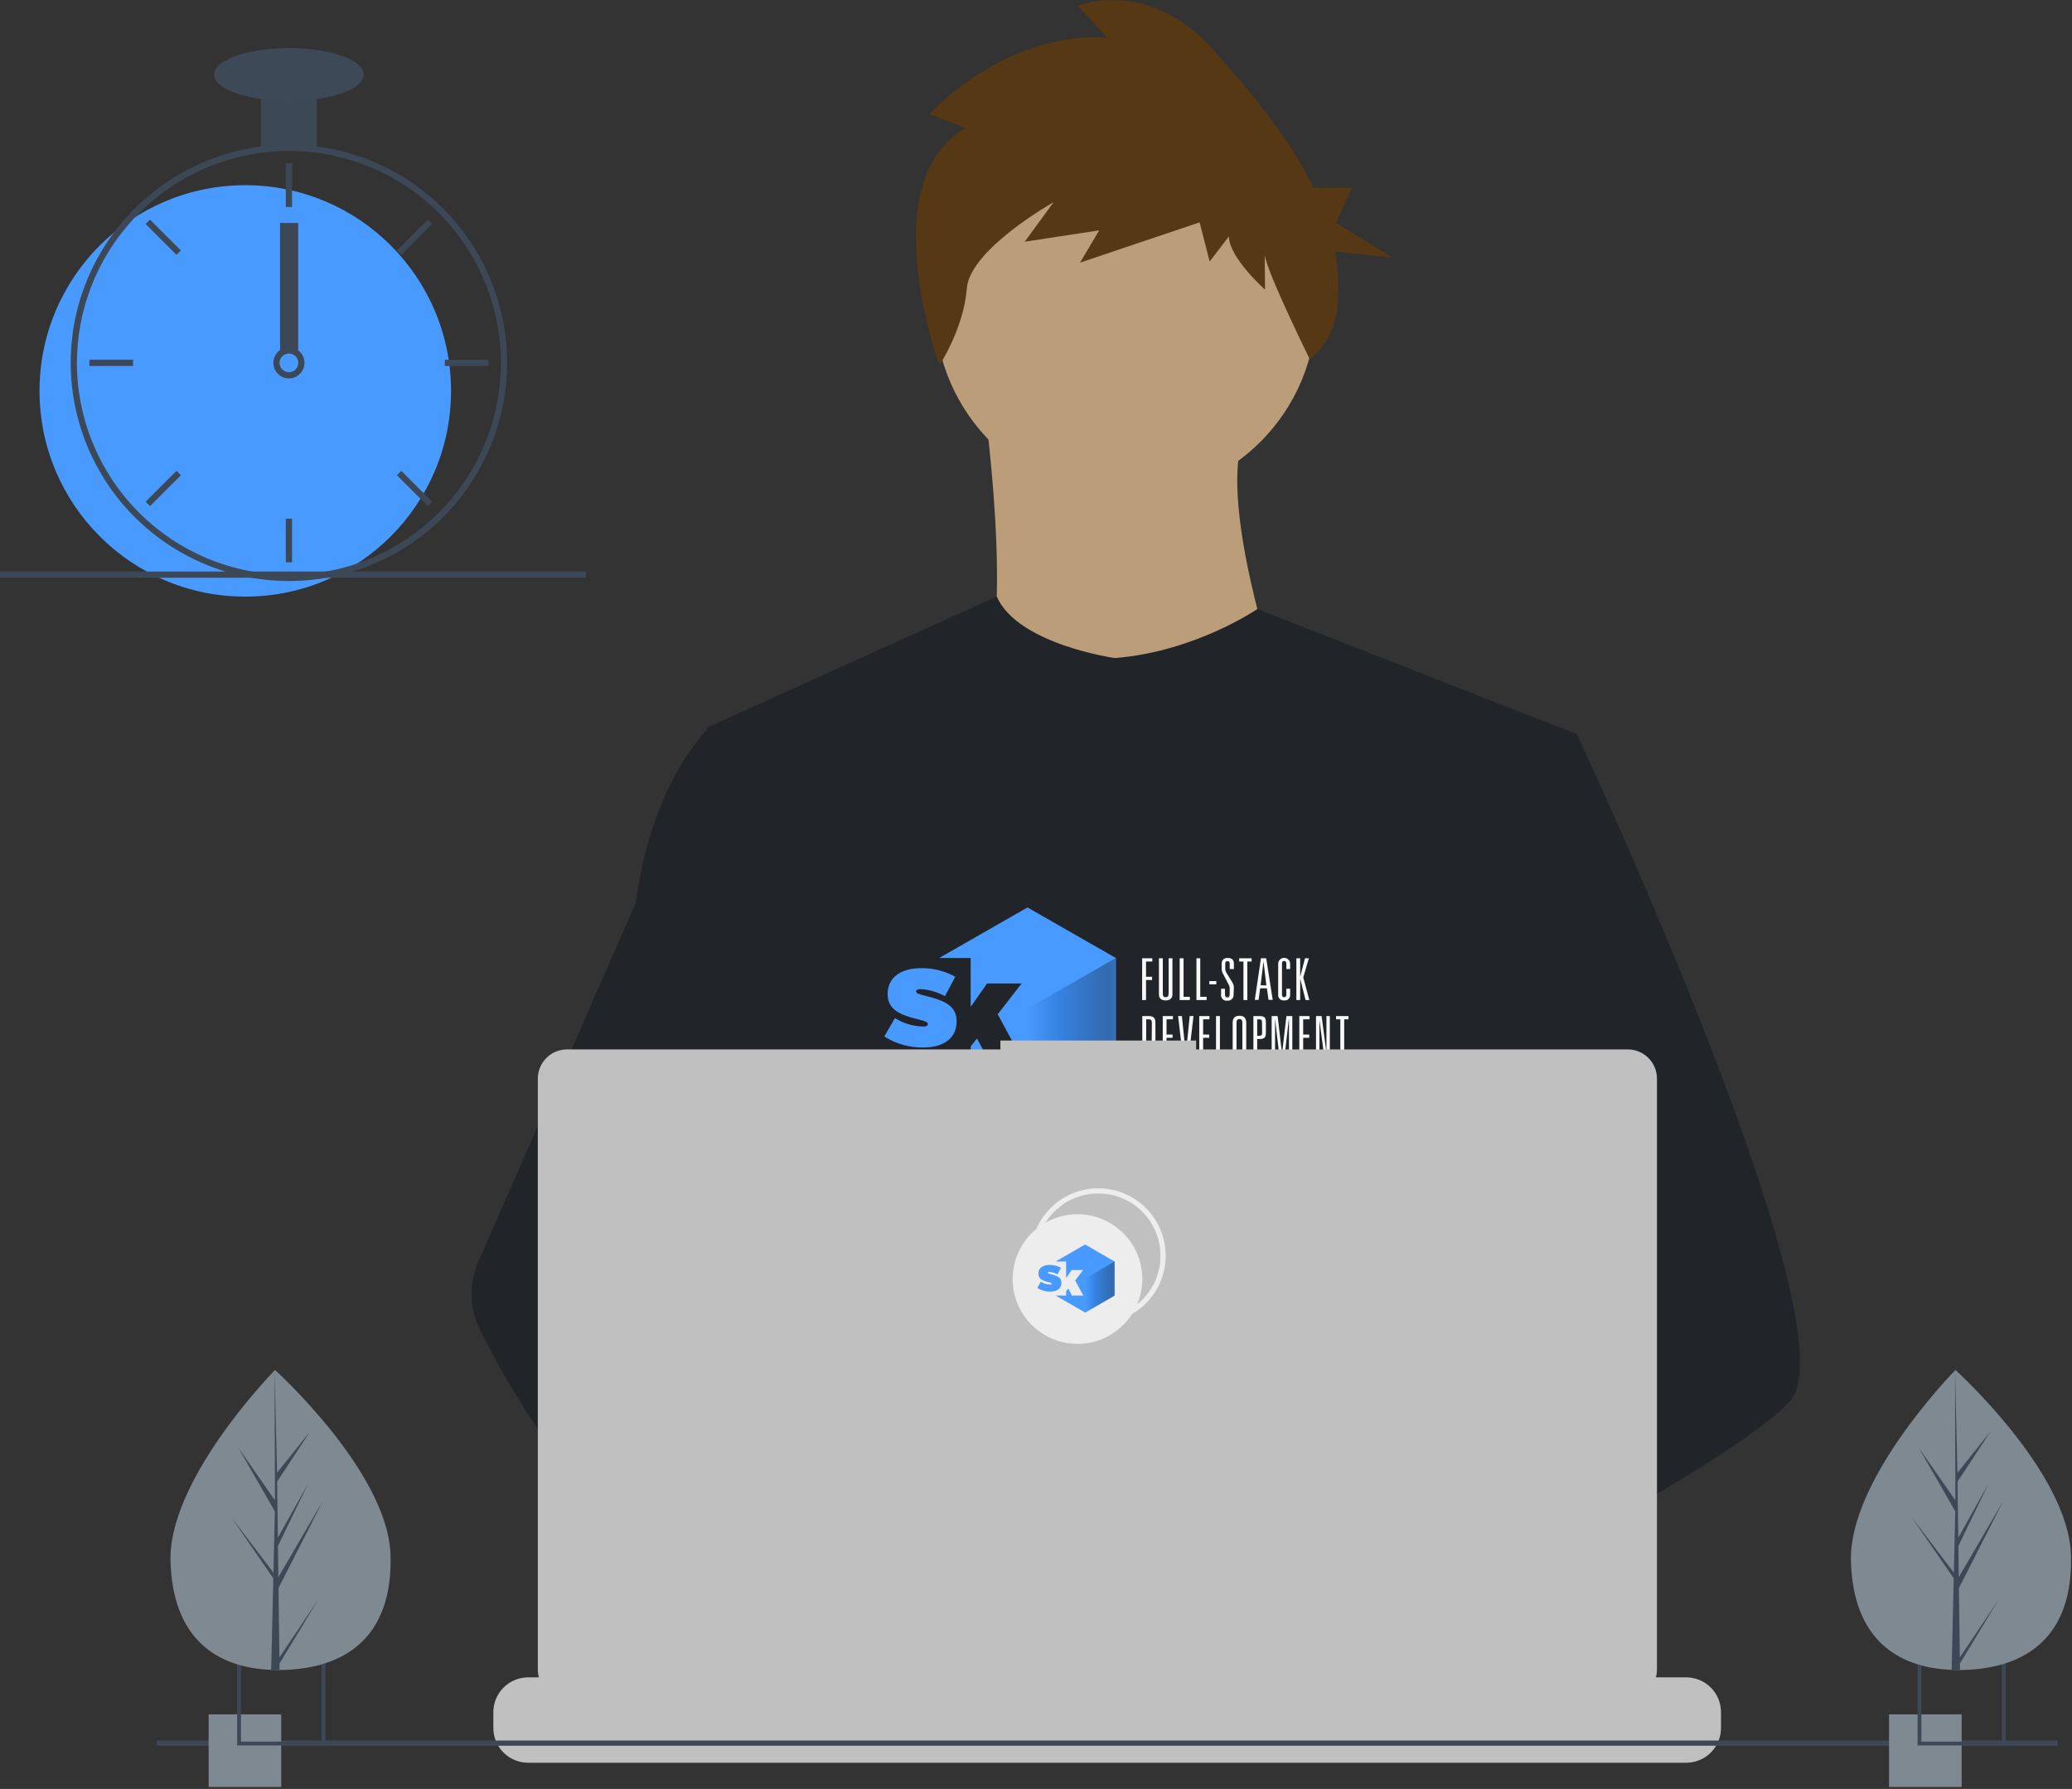 <svg width="799" height="690" viewBox="0 0 799 690" fill="none" xmlns="http://www.w3.org/2000/svg">
<rect x="0" y="0" width="799" height="690" fill="#333333" stroke="none"/>
<g id="me 1">
<g id="undraw dev productivity umsq (1) 1">
<path id="Vector" d="M516.92 624.636C516.92 624.636 512.16 626.266 504.42 628.576C487.31 633.706 455.65 642.216 428.82 643.916C405.72 645.396 386.2 641.836 382.63 626.766C381.1 620.286 383.27 614.956 388 610.576C402.12 597.486 439 592.796 468.25 591.186C476.51 590.736 484.15 590.526 490.51 590.446C501.31 590.306 508.39 590.526 508.39 590.526L508.56 591.186L516.92 624.636Z" fill="#A0616A"/>
<path id="Vector 2" d="M436.99 672.586C418.61 695.346 342.73 647.666 316.19 629.886C310.41 626.016 306.97 623.566 306.97 623.566L331.25 591.186L338.94 580.936C338.94 580.936 345.82 584.586 355.99 590.526C356.36 590.746 356.73 590.966 357.11 591.186C365.88 596.336 376.89 603.066 388 610.576C403.33 620.946 418.83 632.776 428.82 643.916C438.59 654.806 443.08 665.036 436.99 672.586Z" fill="#A0616A"/>
<g id="me">
<path id="Vector 3" d="M434.672 191.952C475.283 191.607 507.926 158.406 507.582 117.795C507.237 77.183 474.036 44.54 433.425 44.885C392.813 45.229 360.17 78.43 360.515 119.042C360.859 159.653 394.06 192.296 434.672 191.952Z" fill="#BC9D79"/>
<path id="Vector 4" d="M379.477 155.65C379.477 155.65 394.216 259.972 373.002 271.875C351.787 283.779 499.929 283.588 499.929 283.588C499.929 283.588 466.124 193.284 480.809 165.449L379.477 155.65Z" fill="#BC9D79"/>
<path id="Vector 5" d="M608.101 283.199L596.257 339.402L571.214 458.308L570.49 464.815L562.138 540.138L556.582 590.177L552.857 623.79C528.584 636.526 510.988 645.326 510.988 645.326C510.988 645.326 509.404 637.719 506.871 627.99C489.805 633.265 458.218 642.043 431.404 643.97C441.266 654.777 445.842 664.969 439.817 672.57C421.63 695.485 345.349 648.45 318.659 630.896C318.077 635.158 317.879 639.464 318.068 643.762L297.626 628.314L299.331 592.359L302.206 531.522L305.819 455.229C304.448 451.975 303.294 448.634 302.364 445.228C295.956 423.161 288.032 379.057 281.928 342.067C277.016 312.298 273.302 287.138 272.517 281.785C272.411 281.086 272.358 280.726 272.358 280.726L384.363 230.094C392.509 248.556 429.865 253.809 429.865 253.809C460.756 251.417 484.847 234.913 484.847 234.913L608.101 283.199Z" fill="#212529"/>
<path id="Vector 6" d="M372.285 49.381L358.49 43.993C358.49 43.993 386.969 12.1 426.99 14.513L415.635 2.224C415.635 2.224 443.04 -9.018 468.283 19.667C481.553 34.747 496.908 52.474 506.557 72.508L521.281 72.383L515.251 85.966L536.874 99.315L514.777 97.072C516.155 104.471 516.421 112.034 515.566 119.511C514.683 126.991 510.928 133.835 505.094 138.598C505.094 138.598 487.743 103.449 487.696 97.944L487.813 111.705C487.813 111.705 473.959 99.437 473.889 91.181L466.471 100.877L462.593 85.772L416.475 101.301L423.87 88.853L395.157 93.225L406.278 77.992C406.278 77.992 373.932 96.157 372.811 111.304C371.689 126.452 362.299 140.875 362.299 140.875C362.299 140.875 336.213 70.329 372.285 49.381Z" fill="#563815"/>
<path id="Vector 7" d="M690.215 540.422C682.794 548.605 664.338 560.992 641.951 574.422C633.623 579.413 624.757 584.559 615.71 589.676C594.122 601.889 571.514 614.001 552.857 623.79C528.584 636.526 510.988 645.326 510.988 645.326C510.988 645.326 509.403 637.719 506.871 627.99C503.48 614.968 498.397 598.141 493.184 590.715C493.002 590.456 492.82 590.218 492.638 589.979C491.121 588.022 489.601 586.885 488.112 586.897L562.138 540.138L594.127 519.926L570.489 464.814L540.842 395.683L557.908 339.727L575.062 283.479L608.101 283.199C608.101 283.199 619.243 306.985 633.514 340.166C635.647 345.128 637.851 350.299 640.096 355.64C669.469 425.394 706.176 522.836 690.215 540.422Z" fill="#212529"/>
<path id="Vector 8" d="M358.123 591.2C355.41 591.212 352.702 591.456 350.029 591.928C327.074 596.073 320.47 616.94 318.659 630.896C318.077 635.158 317.879 639.464 318.068 643.761L297.626 628.314L290.178 622.687C272.316 616.628 256.353 605.733 242.483 592.84C230.449 581.456 219.634 568.849 210.213 555.223C200.831 541.793 192.448 527.692 185.134 513.034C183.094 508.943 181.977 504.454 181.864 499.884C181.751 495.314 182.644 490.775 184.48 486.588L209.154 430.327L245.218 348.098C245.471 346.146 245.752 344.237 246.059 342.371C252.995 300.511 272.367 281.786 272.367 281.786L287.286 281.659L297.778 341.932L310.813 416.815L302.364 445.227L282.839 510.845L302.205 531.522L358.123 591.2Z" fill="#212529"/>
<g id="logo_sk_dark 1" clip-path="url(#clip0)">
<g id="Group">
<path id="Vector_2" d="M441.929 377.991H444.266V376.743H441.929V370.859H444.356V369.611H440.431V385.717H441.929V377.991Z" fill="#FAF9F9"/>
<path id="Vector_3" d="M452.115 383.577V369.611H450.647V383.102C450.647 384.261 450.287 384.617 449.508 384.617C448.73 384.617 448.4 384.261 448.4 383.102V369.611H446.902V383.577C446.902 385.36 448.25 385.865 449.478 385.865C450.707 385.865 452.115 385.36 452.115 383.577Z" fill="#FAF9F9"/>
<path id="Vector_4" d="M458.825 384.469H456.399V369.611H454.901V385.717H458.825V384.469Z" fill="#FAF9F9"/>
<path id="Vector_5" d="M465.296 384.469H462.84V369.611H461.372V385.717H465.296V384.469Z" fill="#FAF9F9"/>
<path id="Vector_6" d="M466.345 378.407H469.041V379.655H466.345V378.407Z" fill="#FAF9F9"/>
<path id="Vector_7" d="M475.812 380.962C475.807 380.273 475.621 379.597 475.272 379.001L472.816 374.99C472.583 374.54 472.469 374.039 472.486 373.534V371.84C472.486 371.216 472.486 370.741 473.325 370.741C474.164 370.741 474.194 371.216 474.194 371.84V373.771H475.812V371.751C475.812 370.265 475.123 369.493 473.445 369.493C473.126 369.453 472.802 369.487 472.498 369.592C472.195 369.696 471.919 369.868 471.693 370.095C471.468 370.322 471.297 370.597 471.196 370.9C471.094 371.203 471.064 371.524 471.108 371.84V373.771C471.114 374.501 471.332 375.213 471.737 375.822L473.774 379.714C474.065 380.177 474.211 380.715 474.194 381.259V383.488C474.194 384.261 473.924 384.706 473.295 384.706C472.666 384.706 472.366 384.261 472.366 383.488V381.378H470.869V383.577C470.823 383.903 470.854 384.234 470.961 384.545C471.067 384.856 471.245 385.139 471.481 385.37C471.716 385.601 472.003 385.774 472.318 385.875C472.633 385.977 472.968 386.004 473.295 385.954C473.618 385.987 473.944 385.948 474.25 385.84C474.555 385.732 474.833 385.558 475.062 385.33C475.292 385.103 475.467 384.827 475.576 384.524C475.685 384.221 475.725 383.897 475.692 383.577L475.812 380.962Z" fill="#FAF9F9"/>
<path id="Vector_8" d="M477.849 370.859H479.496V385.717H480.994V370.859H482.642V369.611H477.849V370.859Z" fill="#FAF9F9"/>
<path id="Vector_9" d="M488.274 369.611H486.237L483.87 385.657H485.338L485.937 381.2H488.544L489.173 385.657H490.791L488.274 369.611ZM486.117 380.011L487.226 370.8L488.334 380.071L486.117 380.011Z" fill="#FAF9F9"/>
<path id="Vector_10" d="M495.194 385.865C495.501 385.902 495.812 385.87 496.105 385.772C496.398 385.674 496.664 385.512 496.886 385.299C497.107 385.085 497.277 384.824 497.384 384.537C497.49 384.249 497.53 383.942 497.501 383.637V381.349H496.033V383.577C496.033 384.29 495.764 384.617 495.194 384.617C494.625 384.617 494.356 384.29 494.356 383.577V371.691C494.356 370.978 494.595 370.651 495.194 370.651C495.794 370.651 496.033 370.978 496.033 371.691V373.771H497.501V371.721C497.501 371.114 497.258 370.532 496.826 370.103C496.393 369.674 495.806 369.433 495.194 369.433C494.583 369.433 493.996 369.674 493.563 370.103C493.131 370.532 492.888 371.114 492.888 371.721V383.607C492.854 383.914 492.89 384.225 492.995 384.517C493.099 384.808 493.269 385.072 493.49 385.289C493.712 385.507 493.981 385.671 494.276 385.771C494.571 385.871 494.885 385.903 495.194 385.865V385.865Z" fill="#FAF9F9"/>
<path id="Vector_11" d="M501.366 377.664H501.426L503.433 385.717H504.901L502.564 376.981L504.721 369.611H503.223L501.426 376.535H501.366V369.611H499.898V385.717H501.366V377.664Z" fill="#FAF9F9"/>
<path id="Vector_12" d="M443.037 391.897H440.491V408.002H443.037C445.075 408.002 445.554 406.992 445.554 405.417V394.571C445.554 392.937 445.075 391.897 443.037 391.897V391.897ZM444.086 405.506C444.086 406.457 443.756 406.754 442.768 406.754H441.989V393.145H442.858C443.846 393.145 444.176 393.472 444.176 394.423L444.086 405.506Z" fill="#FAF9F9"/>
<path id="Vector_13" d="M448.37 408.002H452.295V406.754H449.838V400.277H452.175V399.029H449.838V393.145H452.295V391.897H448.37V408.002Z" fill="#FAF9F9"/>
<path id="Vector_14" d="M457.297 406.546H457.238L455.77 391.897H454.302L456.189 408.002H458.346L460.233 391.897H458.765L457.297 406.546Z" fill="#FAF9F9"/>
<path id="Vector_15" d="M462.45 408.002H466.375V406.754H463.948V400.277H466.285V399.029H463.948V393.145H466.375V391.897H462.45V408.002Z" fill="#FAF9F9"/>
<path id="Vector_16" d="M470.419 391.897H468.921V408.002H472.876V406.754H470.419V391.897Z" fill="#FAF9F9"/>
<path id="Vector_17" d="M477.969 391.778C475.961 391.778 475.332 392.907 475.332 394.482V405.417C475.332 407.022 475.961 408.151 477.969 408.151C479.976 408.151 480.575 407.022 480.575 405.417V394.571C480.575 392.907 479.946 391.778 477.969 391.778V391.778ZM479.077 405.387C479.077 406.279 478.897 406.903 477.969 406.903C477.04 406.903 476.83 406.279 476.83 405.387V394.571C476.83 393.68 477.01 393.056 477.969 393.056C478.927 393.056 479.077 393.68 479.077 394.571V405.387Z" fill="#FAF9F9"/>
<path id="Vector_18" d="M485.698 391.897H483.331V408.002H484.799V400.752H485.668C487.585 400.752 488.154 400.128 488.154 398.315V394.363C488.184 392.521 487.615 391.897 485.698 391.897V391.897ZM486.686 398.523C486.686 399.326 486.207 399.504 485.548 399.504H484.799V393.145H485.518C486.177 393.145 486.656 393.323 486.656 394.155L486.686 398.523Z" fill="#FAF9F9"/>
<path id="Vector_19" d="M494.386 406.309H494.356L492.678 391.897H490.371V408.002H491.69V393.145H491.719L493.427 408.002H495.285L496.992 393.145H497.052V408.002H498.34V391.897H496.063L494.386 406.309Z" fill="#FAF9F9"/>
<path id="Vector_20" d="M501.036 408.002H504.991V406.754H502.534V400.277H504.871V399.029H502.534V393.145H504.991V391.897H501.036V408.002Z" fill="#FAF9F9"/>
<path id="Vector_21" d="M511.492 405.685H511.462L509.634 391.897H507.477V408.002H508.796V393.71H508.826L510.713 408.002H512.81V391.897H511.492V405.685Z" fill="#FAF9F9"/>
<path id="Vector_22" d="M515.207 391.897V393.145H516.854V408.002H518.352V393.145H520V391.897H515.207Z" fill="#FAF9F9"/>
</g>
<path id="Vector_23" d="M396.213 350L362.18 369.493H374.313V388.331L380.635 379.328H393.936L384.739 391.214L394.116 408.537H380.994L376.74 400.514L374.313 403.634V408.537H362.24L396.213 428L430.275 408.507V369.493L396.213 350Z" fill="#499AFF"/>
<path id="Vector_24" d="M368.891 393.947C368.891 388.005 364.397 385.925 356.908 384.112C353.912 383.369 353.283 382.983 353.283 382.418C353.283 381.824 353.822 381.497 355.02 381.497C358.314 381.697 361.519 382.632 364.397 384.231L368.352 376.743C364.322 374.495 359.763 373.346 355.14 373.415C347.471 373.415 342.288 376.981 342.288 383.399C342.288 389.342 346.872 391.422 354.271 393.234C357.267 393.977 357.777 394.363 357.777 394.958C357.777 395.671 357.177 395.938 355.979 395.938C352.123 395.846 348.364 394.716 345.104 392.67L341 399.771C345.463 402.619 350.673 404.097 355.979 404.021C364.098 404.021 368.891 400.306 368.891 393.947Z" fill="#499AFF"/>
<path id="Vector_25" d="M396.213 389.015V428L430.275 408.507V369.493L396.213 389.015Z" fill="url(#paint0_linear)"/>
</g>
</g>
<path id="Vector 10" d="M663.65 660.386V666.456C663.654 668.122 663.345 669.774 662.74 671.326C662.472 672.018 662.147 672.687 661.77 673.326C660.578 675.326 658.887 676.983 656.862 678.133C654.838 679.283 652.549 679.887 650.22 679.886H203.67C201.342 679.887 199.053 679.283 197.028 678.133C195.003 676.983 193.312 675.326 192.12 673.326C191.743 672.687 191.419 672.018 191.15 671.326C190.546 669.774 190.237 668.122 190.24 666.456V660.386C190.24 658.622 190.587 656.876 191.262 655.246C191.936 653.616 192.926 652.136 194.173 650.888C195.42 649.641 196.901 648.652 198.53 647.977C200.16 647.302 201.906 646.955 203.67 646.956H229.41V644.126C229.41 644.052 229.425 643.979 229.453 643.911C229.481 643.843 229.522 643.782 229.574 643.73C229.626 643.678 229.688 643.636 229.756 643.608C229.824 643.58 229.897 643.566 229.97 643.566H243.4C243.474 643.566 243.547 643.58 243.615 643.608C243.683 643.636 243.745 643.678 243.797 643.73C243.849 643.782 243.89 643.843 243.918 643.911C243.946 643.979 243.96 644.052 243.96 644.126V646.956H252.35V644.126C252.35 644.052 252.365 643.979 252.393 643.911C252.421 643.843 252.462 643.782 252.514 643.73C252.566 643.678 252.628 643.636 252.696 643.608C252.764 643.58 252.837 643.566 252.91 643.566H266.34C266.414 643.566 266.487 643.58 266.555 643.608C266.623 643.636 266.684 643.678 266.736 643.73C266.789 643.782 266.83 643.843 266.858 643.911C266.886 643.979 266.9 644.052 266.9 644.126V646.956H275.3V644.126C275.3 644.052 275.315 643.979 275.343 643.911C275.371 643.843 275.412 643.782 275.464 643.73C275.516 643.678 275.578 643.636 275.646 643.608C275.714 643.58 275.787 643.566 275.86 643.566H289.29C289.364 643.566 289.437 643.58 289.505 643.608C289.573 643.636 289.634 643.678 289.686 643.73C289.739 643.782 289.78 643.843 289.808 643.911C289.836 643.979 289.85 644.052 289.85 644.126V646.956H298.24V644.126C298.24 644.052 298.255 643.979 298.283 643.911C298.311 643.843 298.352 643.782 298.404 643.73C298.456 643.678 298.518 643.636 298.586 643.608C298.654 643.58 298.727 643.566 298.8 643.566H312.23C312.304 643.566 312.377 643.58 312.445 643.608C312.513 643.636 312.574 643.678 312.626 643.73C312.678 643.782 312.72 643.843 312.748 643.911C312.776 643.979 312.79 644.052 312.79 644.126V646.956H321.18V644.126C321.18 644.052 321.194 643.979 321.223 643.911C321.251 643.843 321.292 643.782 321.344 643.73C321.396 643.678 321.458 643.636 321.526 643.608C321.594 643.58 321.667 643.566 321.74 643.566H335.17C335.244 643.566 335.317 643.58 335.385 643.608C335.453 643.636 335.514 643.678 335.566 643.73C335.618 643.782 335.66 643.843 335.688 643.911C335.716 643.979 335.73 644.052 335.73 644.126V646.956H344.13V644.126C344.13 644.052 344.145 643.979 344.173 643.911C344.201 643.843 344.242 643.782 344.294 643.73C344.346 643.678 344.408 643.636 344.476 643.608C344.544 643.58 344.617 643.566 344.69 643.566H358.12C358.194 643.566 358.267 643.58 358.335 643.608C358.403 643.636 358.464 643.678 358.516 643.73C358.569 643.782 358.61 643.843 358.638 643.911C358.666 643.979 358.68 644.052 358.68 644.126V646.956H367.07V644.126C367.07 644.052 367.085 643.979 367.113 643.911C367.141 643.843 367.182 643.782 367.234 643.73C367.286 643.678 367.348 643.636 367.416 643.608C367.484 643.58 367.557 643.566 367.63 643.566H472.83C472.904 643.566 472.977 643.58 473.045 643.608C473.113 643.636 473.174 643.678 473.227 643.73C473.279 643.782 473.32 643.843 473.348 643.911C473.376 643.979 473.39 644.052 473.39 644.126V646.956H481.79V644.126C481.79 644.052 481.804 643.979 481.833 643.911C481.861 643.843 481.902 643.782 481.954 643.73C482.006 643.678 482.068 643.636 482.136 643.608C482.204 643.58 482.277 643.566 482.35 643.566H495.78C495.928 643.567 496.07 643.627 496.175 643.732C496.279 643.836 496.339 643.978 496.34 644.126V646.956H504.73V644.126C504.73 644.052 504.745 643.979 504.773 643.911C504.801 643.843 504.842 643.782 504.894 643.73C504.946 643.678 505.008 643.636 505.076 643.608C505.144 643.58 505.217 643.566 505.29 643.566H518.72C518.794 643.566 518.867 643.58 518.935 643.608C519.003 643.636 519.065 643.678 519.117 643.73C519.169 643.782 519.21 643.843 519.238 643.911C519.266 643.979 519.28 644.052 519.28 644.126V646.956H527.67V644.126C527.67 644.052 527.685 643.979 527.713 643.911C527.741 643.843 527.782 643.782 527.834 643.73C527.886 643.678 527.948 643.636 528.016 643.608C528.084 643.58 528.157 643.566 528.23 643.566H541.66C541.734 643.566 541.807 643.58 541.875 643.608C541.943 643.636 542.005 643.678 542.057 643.73C542.109 643.782 542.15 643.843 542.178 643.911C542.206 643.979 542.22 644.052 542.22 644.126V646.956H550.62V644.126C550.62 644.052 550.635 643.979 550.663 643.911C550.691 643.843 550.732 643.782 550.784 643.73C550.836 643.678 550.898 643.636 550.966 643.608C551.034 643.58 551.107 643.566 551.18 643.566H564.61C564.757 643.568 564.898 643.628 565.001 643.733C565.104 643.837 565.161 643.979 565.16 644.126V646.956H573.56V644.126C573.56 644.052 573.575 643.979 573.603 643.911C573.631 643.843 573.672 643.782 573.724 643.73C573.776 643.678 573.838 643.636 573.906 643.608C573.974 643.58 574.047 643.566 574.12 643.566H587.55C587.624 643.566 587.697 643.58 587.765 643.608C587.833 643.636 587.895 643.678 587.947 643.73C587.999 643.782 588.04 643.843 588.068 643.911C588.096 643.979 588.11 644.052 588.11 644.126V646.956H596.5V644.126C596.5 644.052 596.515 643.979 596.543 643.911C596.571 643.843 596.612 643.782 596.664 643.73C596.716 643.678 596.778 643.636 596.846 643.608C596.914 643.58 596.987 643.566 597.06 643.566H610.49C610.564 643.566 610.637 643.58 610.705 643.608C610.773 643.636 610.835 643.678 610.887 643.73C610.939 643.782 610.98 643.843 611.008 643.911C611.036 643.979 611.05 644.052 611.05 644.126V646.956H650.22C651.984 646.955 653.731 647.302 655.36 647.977C656.99 648.652 658.471 649.641 659.718 650.888C660.965 652.136 661.954 653.616 662.629 655.246C663.304 656.876 663.651 658.622 663.65 660.386Z" fill="#C0C0C0"/>
<path id="Vector 11" d="M793.5 671.326H60.5V673.326H793.5V671.326Z" fill="#3D4856"/>
<path id="Vector 12" d="M627.694 404.757H461.251V401.326H385.78V404.757H218.651C215.665 404.757 212.801 405.943 210.69 408.054C208.578 410.166 207.392 413.029 207.392 416.015V643.927C207.392 646.913 208.578 649.776 210.69 651.888C212.801 653.999 215.665 655.185 218.651 655.185H627.694C630.68 655.185 633.544 653.999 635.655 651.888C637.767 649.776 638.953 646.913 638.953 643.927V416.015C638.953 414.537 638.662 413.073 638.096 411.707C637.53 410.341 636.701 409.1 635.655 408.054C634.61 407.009 633.369 406.18 632.003 405.614C630.637 405.048 629.173 404.757 627.694 404.757Z" fill="#C0C0C0"/>
<path id="Vector 13" d="M423.5 509.326C437.307 509.326 448.5 498.133 448.5 484.326C448.5 470.519 437.307 459.326 423.5 459.326C409.693 459.326 398.5 470.519 398.5 484.326C398.5 498.133 409.693 509.326 423.5 509.326Z" stroke="#EDEDED" stroke-width="2" stroke-miterlimit="10"/>
<path id="Vector 14" d="M415.5 518.326C429.307 518.326 440.5 507.133 440.5 493.326C440.5 479.519 429.307 468.326 415.5 468.326C401.693 468.326 390.5 479.519 390.5 493.326C390.5 507.133 401.693 518.326 415.5 518.326Z" fill="#EDEDED"/>
<g id="logo_sk 1" clip-path="url(#clip1)">
<path id="Vector_26" d="M418.43 480L407.07 486.56H411.12V492.9L413.23 489.87H417.67L414.6 493.87L417.73 499.7H413.35L411.93 497L411.12 498.05V499.7H407.09L418.43 506.25L429.8 499.69V486.56L418.43 480Z" fill="#499AFF"/>
<path id="Vector_27" d="M409.31 494.79C409.31 492.79 407.81 492.09 405.31 491.48C404.31 491.23 404.1 491.1 404.1 490.91C404.1 490.71 404.28 490.6 404.68 490.6C405.779 490.667 406.849 490.982 407.81 491.52L409.13 489C407.785 488.243 406.263 487.857 404.72 487.88C402.16 487.88 400.43 489.08 400.43 491.24C400.43 493.24 401.96 493.94 404.43 494.55C405.43 494.8 405.6 494.93 405.6 495.13C405.6 495.37 405.4 495.46 405 495.46C403.713 495.429 402.458 495.049 401.37 494.36L400 496.75C401.49 497.708 403.229 498.206 405 498.18C407.71 498.18 409.31 496.93 409.31 494.79Z" fill="#499AFF"/>
<path id="Vector_28" d="M418.43 493.13V506.25L429.8 499.69V486.56L418.43 493.13Z" fill="url(#paint1_linear)"/>
</g>
<path id="Vector 15" d="M108.446 661.223H80.446V689.223H108.446V661.223Z" fill="#7F8992"/>
<path id="Vector 16" d="M91.45 639.223V673.223H125.45V639.223H91.45ZM123.97 671.743H92.92V640.703H123.97V671.743Z" fill="#3D4856"/>
<path id="Vector 17" d="M756.446 661.223H728.446V689.223H756.446V661.223Z" fill="#7F8992"/>
<path id="Vector 18" d="M739.45 639.223V673.223H773.45V639.223H739.45ZM771.97 671.743H740.92V640.703H771.97V671.743Z" fill="#3D4856"/>
<path id="Vector 19" d="M94.58 230.113C138.399 230.113 173.921 194.592 173.921 150.773C173.921 106.955 138.399 71.433 94.58 71.433C50.762 71.433 15.24 106.955 15.24 150.773C15.24 194.592 50.762 230.113 94.58 230.113Z" fill="#499AFF"/>
<path id="Vector 20" d="M122.229 56.49C115.045 55.576 107.774 55.576 100.59 56.49C84.586 58.591 69.52 65.24 57.181 75.647C44.842 86.053 35.747 99.781 30.975 115.202C28.805 122.229 27.576 129.514 27.321 136.864C27.285 137.886 27.261 138.92 27.261 139.954C27.283 162.264 36.156 183.655 51.932 199.431C67.708 215.207 89.099 224.08 111.41 224.103C113.201 224.103 114.992 224.042 116.759 223.934C120.907 223.674 125.03 223.103 129.093 222.227C148.495 218.055 165.798 207.161 177.947 191.468C190.095 175.776 196.308 156.295 195.487 136.467C194.665 116.638 186.863 97.738 173.459 83.104C160.054 68.47 141.909 59.044 122.229 56.49ZM137.748 217.347H137.736C130.959 219.659 123.905 221.062 116.759 221.518C114.992 221.638 113.201 221.698 111.41 221.698C89.738 221.672 68.961 213.051 53.637 197.727C38.312 182.402 29.691 161.626 29.665 139.954C29.665 138.92 29.689 137.886 29.725 136.864C30.551 115.744 39.516 95.762 54.741 81.101C69.967 66.44 90.273 58.237 111.41 58.209C130.776 58.21 149.513 65.087 164.283 77.613C179.052 90.14 188.895 107.503 192.057 126.61C195.219 145.716 191.496 165.325 181.55 181.942C171.604 198.559 156.081 211.106 137.748 217.347Z" fill="#3D4856"/>
<path id="Vector 21" d="M112.612 63.018H110.208V79.847H112.612V63.018Z" fill="#3D4856"/>
<path id="Vector 22" d="M57.858 84.702L56.158 86.402L68.058 98.302L69.758 96.602L57.858 84.702Z" fill="#3D4856"/>
<path id="Vector 23" d="M34.474 138.751V141.156H51.303V138.751H34.474Z" fill="#3D4856"/>
<path id="Vector 24" d="M56.158 193.506L57.858 195.206L69.758 183.306L68.058 181.606L56.158 193.506Z" fill="#3D4856"/>
<path id="Vector 25" d="M153.062 96.602L154.762 98.302L166.662 86.402L164.962 84.702L153.062 96.602Z" fill="#3D4856"/>
<path id="Vector 26" d="M171.516 138.751V141.156H188.346V138.751H171.516Z" fill="#3D4856"/>
<path id="Vector 27" d="M154.762 181.605L153.062 183.305L164.962 195.206L166.662 193.506L154.762 181.605Z" fill="#3D4856"/>
<path id="Vector 28" d="M112.612 200.06H110.208V216.89H112.612V200.06Z" fill="#3D4856"/>
<path id="Vector 29" d="M115.016 135.145C113.976 134.365 112.711 133.943 111.41 133.943C110.11 133.943 108.844 134.365 107.804 135.145C107.091 135.686 106.505 136.375 106.085 137.165C105.552 138.181 105.322 139.329 105.421 140.473C105.52 141.616 105.944 142.707 106.644 143.617C107.343 144.527 108.288 145.218 109.368 145.608C110.447 145.997 111.616 146.07 112.735 145.817C113.855 145.564 114.878 144.996 115.685 144.179C116.492 143.363 117.048 142.333 117.288 141.21C117.528 140.088 117.441 138.92 117.039 137.846C116.636 136.771 115.935 135.834 115.017 135.145H115.016ZM111.41 143.56C110.454 143.557 109.539 143.176 108.863 142.501C108.187 141.825 107.807 140.909 107.804 139.954C107.808 139.224 108.03 138.513 108.441 137.91C108.793 137.4 109.271 136.989 109.828 136.718C110.386 136.446 111.004 136.323 111.623 136.361C112.241 136.398 112.84 136.594 113.361 136.931C113.881 137.267 114.307 137.732 114.595 138.281C114.883 138.83 115.025 139.444 115.007 140.063C114.989 140.683 114.811 141.287 114.491 141.818C114.17 142.349 113.719 142.788 113.179 143.093C112.639 143.398 112.03 143.559 111.41 143.56Z" fill="#3D4856"/>
<path id="Vector 30" d="M122.229 35.369H100.591V57.007H122.229V35.369Z" fill="#3D4856"/>
<path id="Vector 31" d="M111.41 38.975C127.344 38.975 140.261 34.4 140.261 28.757C140.261 23.113 127.344 18.539 111.41 18.539C95.476 18.539 82.559 23.113 82.559 28.757C82.559 34.4 95.476 38.975 111.41 38.975Z" fill="#3D4956"/>
<path id="clock arrow" d="M115 86H108V135H115V86Z" fill="#3D4856"/>
<path id="Vector 32" d="M226 220.44H0V222.844H226V220.44Z" fill="#3D4856"/>
<g id="plant left">
<path id="Vector 33" d="M150.594 599.754C151.527 631.704 132.858 643.413 109.43 644.097C108.886 644.113 108.344 644.123 107.805 644.126C106.719 644.135 105.643 644.117 104.577 644.072C83.389 643.193 66.617 631.945 65.749 602.232C64.852 571.482 103.018 531.529 105.882 528.574L105.887 528.571C105.996 528.458 106.052 528.402 106.052 528.402C106.052 528.402 149.661 567.807 150.594 599.754Z" fill="#7F8992"/>
<path id="Vector 34" d="M107.744 639.255L122.626 617.124L107.774 641.636L107.805 644.126C106.719 644.135 105.643 644.117 104.577 644.072L105.315 612.06L105.295 611.813L105.322 611.766L105.393 608.741L89.095 585.078L105.374 606.477L105.432 607.116L105.989 582.93L91.912 558.397L106.029 578.681L105.882 528.574V528.407L105.887 528.571L106.821 568.062L119.651 552.021L106.863 571.464L107.143 593.098L118.949 571.984L107.187 596.279L107.343 608.308L124.512 578.897L107.395 612.505L107.744 639.255Z" fill="#3D4856"/>
</g>
<g id="plant right">
<path id="Vector 35" d="M798.594 599.754C799.527 631.704 780.858 643.413 757.43 644.097C756.886 644.113 756.344 644.123 755.805 644.126C754.719 644.135 753.643 644.117 752.577 644.072C731.389 643.193 714.617 631.945 713.749 602.232C712.851 571.482 751.018 531.529 753.882 528.574L753.887 528.571C753.996 528.458 754.052 528.402 754.052 528.402C754.052 528.402 797.661 567.807 798.594 599.754Z" fill="#7F8992"/>
<path id="Vector 36" d="M755.744 639.255L770.626 617.124L755.774 641.636L755.805 644.126C754.719 644.135 753.643 644.117 752.577 644.072L753.315 612.06L753.295 611.813L753.323 611.766L753.393 608.741L737.095 585.078L753.374 606.477L753.432 607.116L753.989 582.93L739.912 558.397L754.029 578.681L753.882 528.574V528.407L753.887 528.571L754.821 568.062L767.651 552.021L754.864 571.464L755.143 593.098L766.949 571.984L755.187 596.279L755.343 608.308L772.512 578.897L755.395 612.505L755.744 639.255Z" fill="#3D4856"/>
</g>
</g>
</g>
<defs>
<linearGradient id="paint0_linear" x1="396.213" y1="398.761" x2="430.275" y2="398.761" gradientUnits="userSpaceOnUse">
<stop stop-color="#499AFF"/>
<stop offset="0.34" stop-color="#3583E2"/>
<stop offset="0.9" stop-color="#326AAE"/>
<stop offset="1" stop-color="#3770B7"/>
</linearGradient>
<linearGradient id="paint1_linear" x1="418.43" y1="496.41" x2="429.8" y2="496.41" gradientUnits="userSpaceOnUse">
<stop stop-color="#499AFF"/>
<stop offset="0.34" stop-color="#3583E2"/>
<stop offset="0.9" stop-color="#326AAE"/>
<stop offset="1" stop-color="#3770B7"/>
</linearGradient>
<clipPath id="clip0">
<rect width="179" height="78" fill="white" transform="translate(341 350)"/>
</clipPath>
<clipPath id="clip1">
<rect width="29.8" height="26.25" fill="white" transform="translate(400 480)"/>
</clipPath>
</defs>
</svg>
